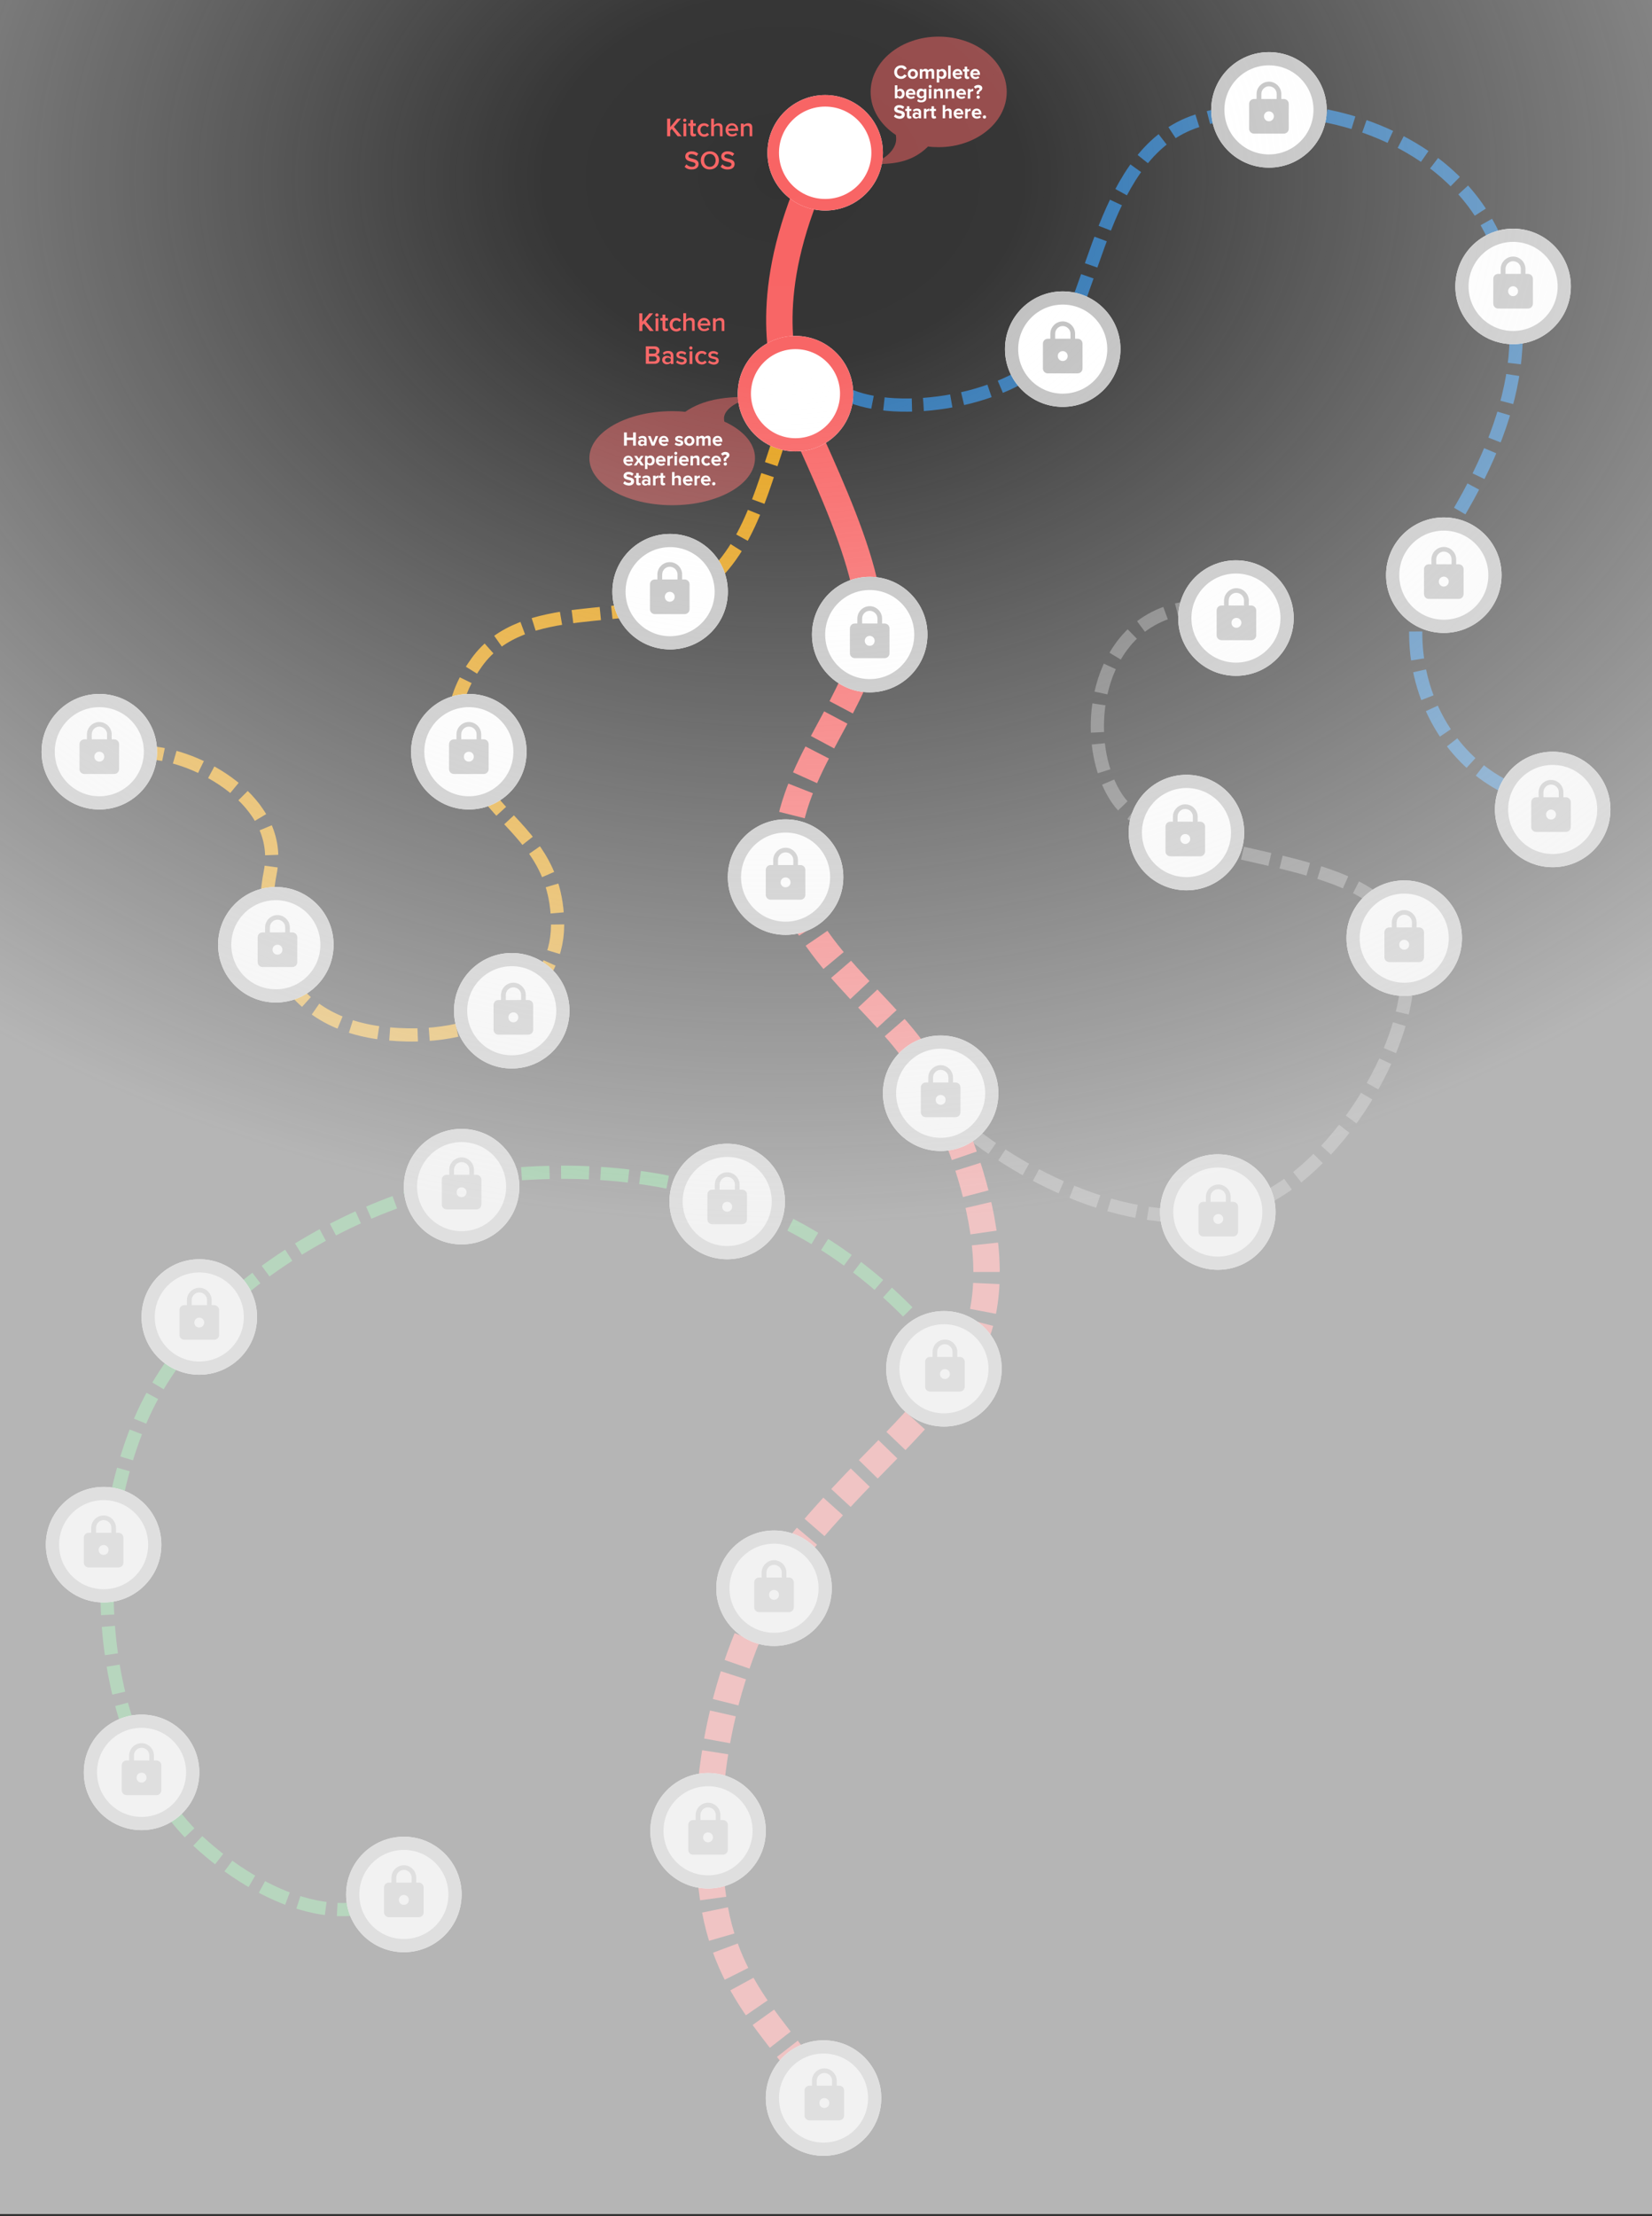 <?xml version="1.0" encoding="utf-8"?>
<!-- Generator: Adobe Illustrator 25.0.1, SVG Export Plug-In . SVG Version: 6.00 Build 0)  -->
<svg version="1.1" id="Camada_1" xmlns="http://www.w3.org/2000/svg" xmlns:xlink="http://www.w3.org/1999/xlink" x="0px" y="0px"
	 viewBox="0 0 1001.4 1343.2" style="enable-background:new 0 0 1001.4 1343.2;" xml:space="preserve">
<rect x="0" y="0" width="1001.4" height="1343.2" fill="#333333" stroke="none"/>
<style type="text/css">
	.st0{fill:none;stroke:#3AA252;stroke-width:8;stroke-dasharray:17,7;}
	.st1{fill:#FFFFFF;}
	.st2{fill:none;stroke:#BFBFBF;stroke-width:8;}
	.st3{fill:#BFBFBF;}
	.st4{fill:none;stroke:#707070;stroke-width:8.004;stroke-miterlimit:4.002;stroke-dasharray:17.008,7.003;}
	.st5{fill:none;stroke:#3277B4;stroke-width:8;stroke-dasharray:17,7;}
	.st6{fill:none;stroke:#E5A11B;stroke-width:8;stroke-dasharray:17,7;}
	.st7{fill:none;stroke:#F86464;stroke-width:16;}
	.st8{fill:none;stroke:#F86464;stroke-width:16;stroke-dasharray:17,7;}
	.st9{fill:none;stroke:#F86464;stroke-width:7;}
	.st10{fill:none;stroke:#F86464;stroke-width:8;}
	.st11{enable-background:new    ;}
	.st12{fill:#F86464;}
	.st13{opacity:0.5;fill:#F86464;enable-background:new    ;}
	.st14{opacity:0.7;clip-path:url(#SVGID_2_);fill:url(#SVGID_3_);}
</style>
<g>
	<path id="Vegan_path_Unexplored_1_" class="st0" d="M566.5,812.8c-71.6-83.8-161.6-106.9-248-101.6S118.9,775.3,83.3,865.3
		s-17.7,200.6,37.4,251.2c35.1,32.2,95.2,63.2,136.1,18.7"/>
	<g id="Elipse_308" transform="translate(208.407 784)">
		<circle class="st1" cx="232.4" cy="-55.8" r="35"/>
		<circle class="st2" cx="232.4" cy="-55.8" r="31"/>
	</g>
	<g id="Elipse_309" transform="translate(47.407 775)">
		<circle class="st1" cx="232.4" cy="-55.8" r="35"/>
		<circle class="st2" cx="232.4" cy="-55.8" r="31"/>
	</g>
	<g id="Elipse_310" transform="translate(-111.593 854)">
		<circle class="st1" cx="232.4" cy="-55.8" r="35"/>
		<circle class="st2" cx="232.4" cy="-55.8" r="31"/>
	</g>
	<g id="Elipse_311" transform="translate(-169.593 992)">
		<circle class="st1" cx="232.4" cy="-55.8" r="35"/>
		<circle class="st2" cx="232.4" cy="-55.8" r="31"/>
	</g>
	<g id="Elipse_312" transform="translate(-146.593 1130)">
		<circle class="st1" cx="232.4" cy="-55.8" r="35"/>
		<circle class="st2" cx="232.4" cy="-55.8" r="31"/>
	</g>
	<g id="Elipse_313" transform="translate(12.407 1196)">
		<circle class="st1" cx="232.4" cy="-47.8" r="35"/>
		<circle class="st2" cx="232.4" cy="-47.8" r="31"/>
	</g>
	<path id="Icon_material-lock-14" class="st3" d="M449.8,721h-1.5v-3c0-4.1-3.4-7.5-7.5-7.5s-7.5,3.4-7.5,7.5v3h-1.5
		c-1.7,0-3,1.3-3,3v15c0,1.7,1.3,3,3,3h18c1.7,0,3-1.3,3-3v-15C452.8,722.3,451.5,721,449.8,721z M440.8,734.4c-1.7,0-3-1.3-3-3
		s1.3-3,3-3s3,1.3,3,3S442.5,734.4,440.8,734.4z M445.5,721h-9.3v-3c0-2.6,2.1-4.7,4.6-4.7c2.6,0,4.7,2.1,4.7,4.6l0,0L445.5,721
		L445.5,721z"/>
	<path id="Icon_material-lock-15" class="st3" d="M288.8,712h-1.5v-3c0-4.1-3.4-7.5-7.5-7.5s-7.5,3.4-7.5,7.5v3h-1.5
		c-1.7,0-3,1.3-3,3v15c0,1.7,1.3,3,3,3h18c1.7,0,3-1.3,3-3v-15C291.8,713.4,290.5,712.1,288.8,712z M279.8,725.6c-1.7,0-3-1.3-3-3
		s1.3-3,3-3c1.7,0,3,1.3,3,3C282.8,724.2,281.5,725.5,279.8,725.6z M284.5,712h-9.3v-3c0-2.6,2.1-4.7,4.6-4.7c2.6,0,4.7,2.1,4.7,4.6
		l0,0C284.5,708.9,284.5,712,284.5,712z"/>
	<path id="Icon_material-lock-16" class="st3" d="M129.8,791h-1.5v-3c0-4.1-3.4-7.5-7.5-7.5s-7.5,3.4-7.5,7.5v3h-1.5
		c-1.7,0-3,1.3-3,3v15c0,1.7,1.3,3,3,3h18c1.7,0,3-1.3,3-3v-15C132.8,792.4,131.5,791.1,129.8,791z M120.8,804.6c-1.7,0-3-1.3-3-3
		s1.3-3,3-3s3,1.3,3,3C123.8,803.2,122.5,804.5,120.8,804.6z M125.5,791h-9.3v-3c0-2.6,2.1-4.7,4.6-4.7c2.6,0,4.7,2.1,4.7,4.6l0,0
		C125.5,787.9,125.5,791,125.5,791z"/>
	<path id="Icon_material-lock-17" class="st3" d="M71.8,929h-1.5v-3c0-4.1-3.4-7.5-7.5-7.5s-7.5,3.4-7.5,7.5v3h-1.5
		c-1.7,0-3,1.3-3,3v15c0,1.7,1.3,3,3,3h18c1.7,0,3-1.3,3-3v-15C74.8,930.3,73.5,929,71.8,929z M62.8,942.4c-1.7,0-3-1.3-3-3
		s1.3-3,3-3c1.7,0,3,1.3,3,3S64.5,942.4,62.8,942.4z M67.5,929h-9.3v-3c0-2.6,2.1-4.7,4.6-4.7c2.6,0,4.7,2.1,4.7,4.6l0,0V929z"/>
	<path id="Icon_material-lock-18" class="st3" d="M94.8,1067h-1.5v-3c0-4.1-3.4-7.5-7.5-7.5s-7.5,3.4-7.5,7.5v3h-1.5
		c-1.7,0-3,1.3-3,3v15c0,1.7,1.3,3,3,3h18c1.7,0,3-1.3,3-3v-15C97.8,1068.3,96.5,1067,94.8,1067z M85.8,1080.4c-1.7,0-3-1.3-3-3
		s1.3-3,3-3c1.7,0,3,1.3,3,3C88.8,1079.1,87.5,1080.4,85.8,1080.4z M90.5,1067h-9.3v-3c0-2.6,2.1-4.7,4.6-4.7c2.6,0,4.7,2.1,4.7,4.6
		l0,0C90.5,1063.9,90.5,1067,90.5,1067z"/>
	<path id="Icon_material-lock-19" class="st3" d="M253.8,1141h-1.5v-3c0-4.1-3.4-7.5-7.5-7.5s-7.5,3.4-7.5,7.5v3h-1.5
		c-1.7,0-3,1.3-3,3v15c0,1.7,1.3,3,3,3h18c1.7,0,3-1.3,3-3v-15C256.8,1142.4,255.5,1141,253.8,1141z M244.8,1154.5c-1.7,0-3-1.3-3-3
		s1.3-3,3-3s3,1.3,3,3S246.5,1154.5,244.8,1154.5z M249.5,1141h-9.3v-3c0-2.6,2.1-4.7,4.6-4.7c2.6,0,4.7,2.1,4.7,4.6l0,0V1141z"/>
</g>
<g id="Grupo_2055" transform="translate(169.593 26)">
	<g id="Xmas_path">
		<path id="Xmas_path_Unexplored" class="st4" d="M418.2,660c53.6,42.2,128.8,67.5,181.7,38.8c52.8-28.7,102.9-120.7,76.5-166.1
			s-141.2-35.5-168.3-73.9c-27.1-38.4-12.8-130.2,69.1-115.5"/>
		<g id="Elipse_300" transform="translate(599.407 642)">
			<circle class="st1" cx="-30.8" cy="66.6" r="35"/>
			<circle class="st2" cx="-30.8" cy="66.6" r="31"/>
		</g>
		<g id="Elipse_301" transform="translate(712.407 476)">
			<circle class="st1" cx="-30.8" cy="66.6" r="35"/>
			<circle class="st2" cx="-30.8" cy="66.6" r="31"/>
		</g>
		<g id="Elipse_302" transform="translate(580.407 412)">
			<circle class="st1" cx="-30.8" cy="66.6" r="35"/>
			<circle class="st2" cx="-30.8" cy="66.6" r="31"/>
		</g>
		<g id="Elipse_303" transform="translate(610.407 282)">
			<circle class="st1" cx="-30.8" cy="66.6" r="35"/>
			<circle class="st2" cx="-30.8" cy="66.6" r="31"/>
		</g>
	</g>
	<path id="Cuisine_path_Unexplored_1_" class="st5" d="M343.1,212.8c31.1,15,101.6,4.5,126.4-27.2C494.2,154,498.3,66,555.9,47.3
		c57.6-18.7,143.6,2.8,176.4,62.9s15.8,123.3-26.8,189.4s-1.2,163.8,83.9,161"/>
	<g id="Elipse_291" transform="translate(505.407 119)">
		<circle class="st1" cx="-30.8" cy="66.6" r="35"/>
		<circle class="st2" cx="-30.8" cy="66.6" r="31"/>
	</g>
	<g id="Elipse_292" transform="translate(657.407 -26)">
		<circle class="st1" cx="-57.8" cy="66.6" r="35"/>
		<circle class="st2" cx="-57.8" cy="66.6" r="31"/>
	</g>
	<g id="Elipse_293" transform="translate(782.407 146)">
		<circle class="st1" cx="-34.8" cy="1.6" r="35"/>
		<circle class="st2" cx="-34.8" cy="1.6" r="31"/>
	</g>
	<g id="Elipse_294" transform="translate(727.407 301)">
		<circle class="st1" cx="-21.8" cy="21.6" r="35"/>
		<circle class="st2" cx="-21.8" cy="21.6" r="31"/>
	</g>
	<g id="Elipse_295" transform="translate(839.407 398)">
		<circle class="st1" cx="-67.8" cy="66.6" r="35"/>
		<circle class="st2" cx="-67.8" cy="66.6" r="31"/>
	</g>
	<g id="Patisserie_path">
		<path id="Patisserie_path_Unexplored" class="st6" d="M303.3,239.2c-11.5,32.4-20.8,76.7-56.4,95.5s-99.1,1.4-127.4,40.6
			s-5.8,66.5,10.3,85.4s38.9,35.5,38.6,74.4c-0.2,38.9-40.1,71.3-102.7,65.5s-80.1-54.2-71.5-97.7s-44.6-71.5-73.9-72.7"/>
		<g id="Elipse_286" transform="translate(267.407 266)">
			<circle class="st1" cx="-30.8" cy="66.6" r="35"/>
			<circle class="st2" cx="-30.8" cy="66.6" r="31"/>
		</g>
		<g id="Elipse_287" transform="translate(145.407 363)">
			<circle class="st1" cx="-30.8" cy="66.6" r="35"/>
			<circle class="st2" cx="-30.8" cy="66.6" r="31"/>
		</g>
		<g id="Elipse_288" transform="translate(171.407 520)">
			<circle class="st1" cx="-30.8" cy="66.6" r="35"/>
			<circle class="st2" cx="-30.8" cy="66.6" r="31"/>
		</g>
		<g id="Elipse_289" transform="translate(28.407 480)">
			<circle class="st1" cx="-30.8" cy="66.6" r="35"/>
			<circle class="st2" cx="-30.8" cy="66.6" r="31"/>
		</g>
		<g id="Elipse_290" transform="translate(-41.593 363)">
			<circle class="st1" cx="-67.8" cy="66.6" r="35"/>
			<circle class="st2" cx="-67.8" cy="66.6" r="31"/>
		</g>
	</g>
	<g id="Main_path">
		<path id="Main_path_Completed" class="st7" d="M330.1,66.6c-37.3,75-27.2,120.4-22,141.4s55.9,110.7,48.5,150.8"/>
		<path id="Main_path_Unexplored_1_" class="st8" d="M355.4,364.7c-8.6,40.6-48.2,79.1-48.2,128.1s55.4,86.5,78,119.7
			s67,134.4,27.4,188.7c-33,45.3-55.5,58.5-99.8,111.9c-40,54.1-60.9,138.7-50,212.3c9.9,66.6,53.8,88.2,79.3,143.2"/>
		<g id="Elipse_283" transform="translate(361.407)">
			<circle class="st1" cx="-30.8" cy="66.6" r="35"/>
			<circle class="st9" cx="-30.8" cy="66.6" r="31.5"/>
		</g>
		<g id="Elipse_284" transform="translate(343.407 146)">
			<circle class="st1" cx="-30.8" cy="66.6" r="35"/>
			<circle class="st10" cx="-30.8" cy="66.6" r="31"/>
		</g>
		<g id="Elipse_285" transform="translate(388.407 292)">
			<circle class="st1" cx="-30.8" cy="66.6" r="35"/>
			<circle class="st2" cx="-30.8" cy="66.6" r="31"/>
		</g>
		<g id="Elipse_297" transform="translate(337.407 439)">
			<circle class="st1" cx="-30.8" cy="66.6" r="35"/>
			<circle class="st2" cx="-30.8" cy="66.6" r="31"/>
		</g>
		<g id="Elipse_298" transform="translate(431.407 570)">
			<circle class="st1" cx="-30.8" cy="66.6" r="35"/>
			<circle class="st2" cx="-30.8" cy="66.6" r="31"/>
		</g>
		<g id="Elipse_299" transform="translate(433.407 737)">
			<circle class="st1" cx="-30.8" cy="66.6" r="35"/>
			<circle class="st2" cx="-30.8" cy="66.6" r="31"/>
		</g>
		<g id="Elipse_304" transform="translate(330.407 870)">
			<circle class="st1" cx="-30.8" cy="66.6" r="35"/>
			<circle class="st2" cx="-30.8" cy="66.6" r="31"/>
		</g>
		<g id="Elipse_305" transform="translate(290.407 1017)">
			<circle class="st1" cx="-30.8" cy="66.6" r="35"/>
			<circle class="st2" cx="-30.8" cy="66.6" r="31"/>
		</g>
		<g id="Elipse_306" transform="translate(360.407 1179)">
			<circle class="st1" cx="-30.8" cy="66.6" r="35"/>
			<circle class="st2" cx="-30.8" cy="66.6" r="31"/>
		</g>
		<g>
			<g class="st11">
				<path class="st12" d="M241.2,56.6l-3.6-4.5l-0.9,1.1v3.4h-1.9V45.9h1.9V51l4.2-5.1h2.3l-4.3,5l4.7,5.7
					C243.6,56.6,241.2,56.6,241.2,56.6z"/>
				<path class="st12" d="M244.5,46.9c0-0.6,0.5-1,1-1c0.6,0,1,0.5,1,1s-0.5,1-1,1C244.9,47.9,244.5,47.4,244.5,46.9z M244.7,56.6
					v-7.7h1.7v7.7H244.7z"/>
				<path class="st12" d="M248.9,54.8v-4.5h-1.3v-1.5h1.3v-2.1h1.7v2.1h1.6v1.5h-1.6v4c0,0.5,0.3,0.9,0.7,0.9c0.3,0,0.6-0.1,0.7-0.3
					l0.4,1.3c-0.3,0.3-0.8,0.5-1.6,0.5C249.6,56.8,248.9,56.1,248.9,54.8z"/>
				<path class="st12" d="M253.2,52.7c0-2.3,1.6-4,4-4c1.5,0,2.4,0.6,3,1.4l-1.1,1c-0.4-0.6-1-0.9-1.8-0.9c-1.4,0-2.3,1.1-2.3,2.6
					s0.9,2.6,2.3,2.6c0.8,0,1.3-0.3,1.8-0.9l1.1,1c-0.5,0.7-1.4,1.4-3,1.4C254.8,56.8,253.2,55,253.2,52.7z"/>
				<path class="st12" d="M266.8,56.6v-4.9c0-1.2-0.6-1.6-1.6-1.6c-0.9,0-1.6,0.5-2,1v5.4h-1.7V45.9h1.7v4c0.5-0.6,1.5-1.2,2.7-1.2
					c1.7,0,2.5,0.9,2.5,2.4v5.5H266.8z"/>
				<path class="st12" d="M270.2,52.7c0-2.2,1.6-4,3.9-4c2.3,0,3.8,1.8,3.8,4.2v0.4h-6c0.1,1.2,1,2.1,2.4,2.1c0.8,0,1.6-0.3,2.2-0.9
					l0.8,1.1c-0.8,0.7-1.9,1.1-3.1,1.1C271.9,56.8,270.2,55.2,270.2,52.7z M274.1,50c-1.4,0-2.1,1.1-2.2,2h4.4
					C276.3,51.2,275.6,50,274.1,50z"/>
				<path class="st12" d="M284.8,56.6v-4.8c0-1.2-0.6-1.6-1.6-1.6c-0.8,0-1.6,0.5-2,1v5.4h-1.7v-7.7h1.7v1c0.5-0.6,1.5-1.2,2.7-1.2
					c1.7,0,2.5,0.9,2.5,2.5v5.4C286.4,56.6,284.8,56.6,284.8,56.6z"/>
			</g>
			<g class="st11">
				<path class="st12" d="M245.4,75.1l1.1-1.5c0.7,0.8,1.9,1.5,3.4,1.5s2.1-0.8,2.1-1.5c0-2.2-6.2-0.8-6.2-4.8
					c0-1.8,1.5-3.1,3.9-3.1c1.6,0,3,0.5,4,1.5l-1.1,1.4c-0.8-0.8-2-1.2-3.1-1.2s-1.8,0.5-1.8,1.3c0,2,6.2,0.8,6.2,4.7
					c0,1.8-1.3,3.3-4.1,3.3C247.8,76.8,246.4,76.1,245.4,75.1z"/>
				<path class="st12" d="M255.2,71.2c0-3.2,2.3-5.5,5.5-5.5c3.2,0,5.5,2.3,5.5,5.5c0,3.2-2.3,5.5-5.5,5.5
					C257.4,76.8,255.2,74.4,255.2,71.2z M264.2,71.2c0-2.2-1.4-3.9-3.5-3.9c-2.2,0-3.5,1.6-3.5,3.9c0,2.2,1.4,3.9,3.5,3.9
					S264.2,73.4,264.2,71.2z"/>
				<path class="st12" d="M267.2,75.1l1.1-1.5c0.7,0.8,1.9,1.5,3.4,1.5s2.1-0.8,2.1-1.5c0-2.2-6.2-0.8-6.2-4.8
					c0-1.8,1.5-3.1,3.9-3.1c1.6,0,3,0.5,4,1.5l-1.1,1.4c-0.8-0.8-2-1.2-3.1-1.2s-1.8,0.5-1.8,1.3c0,2,6.2,0.8,6.2,4.7
					c0,1.8-1.3,3.3-4.1,3.3C269.6,76.8,268.2,76.1,267.2,75.1z"/>
			</g>
		</g>
		<g>
			<g class="st11">
				<path class="st12" d="M224.3,174.6l-3.6-4.5l-0.9,1.1v3.4h-1.9v-10.7h1.9v5.1l4.2-5.1h2.3l-4.3,5l4.7,5.7H224.3z"/>
				<path class="st12" d="M227.6,164.9c0-0.6,0.5-1,1-1c0.6,0,1,0.5,1,1s-0.5,1-1,1C228,165.9,227.6,165.5,227.6,164.9z
					 M227.8,174.6v-7.7h1.7v7.7H227.8z"/>
				<path class="st12" d="M232,172.8v-4.5h-1.3v-1.5h1.3v-2.1h1.7v2.1h1.6v1.5h-1.6v4c0,0.5,0.3,0.9,0.7,0.9c0.3,0,0.6-0.1,0.7-0.3
					l0.4,1.3c-0.3,0.3-0.8,0.5-1.6,0.5C232.7,174.8,232,174.1,232,172.8z"/>
				<path class="st12" d="M236.3,170.7c0-2.3,1.6-4,4-4c1.5,0,2.4,0.6,3,1.4l-1.1,1c-0.4-0.6-1-0.9-1.8-0.9c-1.4,0-2.3,1.1-2.3,2.6
					s0.9,2.6,2.3,2.6c0.8,0,1.3-0.3,1.8-0.9l1.1,1c-0.5,0.7-1.4,1.4-3,1.4C237.9,174.8,236.3,173.1,236.3,170.7z"/>
				<path class="st12" d="M249.9,174.6v-4.9c0-1.2-0.6-1.6-1.6-1.6c-0.9,0-1.6,0.5-2,1v5.4h-1.7v-10.7h1.7v4
					c0.5-0.6,1.5-1.2,2.7-1.2c1.7,0,2.5,0.9,2.5,2.4v5.5h-1.6L249.9,174.6L249.9,174.6z"/>
				<path class="st12" d="M253.3,170.7c0-2.2,1.6-4,3.9-4c2.3,0,3.8,1.8,3.8,4.2v0.4h-6c0.1,1.2,1,2.1,2.4,2.1
					c0.8,0,1.6-0.3,2.2-0.9l0.8,1.1c-0.8,0.7-1.9,1.1-3.1,1.1C255,174.8,253.3,173.2,253.3,170.7z M257.2,168.1
					c-1.4,0-2.1,1.1-2.2,2h4.4C259.4,169.2,258.8,168.1,257.2,168.1z"/>
				<path class="st12" d="M267.9,174.6v-4.8c0-1.2-0.6-1.6-1.6-1.6c-0.8,0-1.6,0.5-2,1v5.4h-1.7v-7.7h1.7v1c0.5-0.6,1.5-1.2,2.7-1.2
					c1.7,0,2.5,0.9,2.5,2.5v5.4L267.9,174.6L267.9,174.6z"/>
			</g>
			<g class="st11">
				<path class="st12" d="M221.9,194.6v-10.7h5.3c2,0,3,1.2,3,2.7c0,1.3-0.9,2.2-1.9,2.4c1.2,0.2,2.1,1.3,2.1,2.6
					c0,1.7-1.1,2.9-3.1,2.9h-5.4L221.9,194.6L221.9,194.6z M228.3,186.9c0-0.8-0.5-1.4-1.5-1.4h-3v2.8h3
					C227.7,188.3,228.3,187.8,228.3,186.9z M228.5,191.5c0-0.8-0.6-1.5-1.6-1.5h-3.1v3h3.1C227.9,193,228.5,192.4,228.5,191.5z"/>
				<path class="st12" d="M237,194.6v-0.8c-0.6,0.7-1.5,1-2.5,1c-1.2,0-2.7-0.9-2.7-2.6c0-1.8,1.4-2.5,2.7-2.5c1.1,0,1.9,0.3,2.5,1
					v-1.2c0-0.9-0.8-1.4-1.8-1.4c-0.9,0-1.6,0.3-2.3,1l-0.7-1.2c0.9-0.9,2-1.2,3.2-1.2c1.7,0,3.2,0.7,3.2,2.8v5.1L237,194.6
					L237,194.6z M237,192.8v-1.2c-0.4-0.5-1.1-0.8-1.8-0.8c-0.9,0-1.7,0.6-1.7,1.4c0,0.8,0.7,1.4,1.7,1.4
					C235.9,193.6,236.6,193.4,237,192.8z"/>
				<path class="st12" d="M240.2,193.6l0.8-1.2c0.5,0.6,1.6,1.1,2.6,1.1s1.5-0.4,1.5-1c0-1.5-4.7-0.4-4.7-3.4c0-1.3,1.1-2.3,3-2.3
					c1.3,0,2.3,0.5,3,1.1l-0.7,1.2c-0.5-0.5-1.3-0.9-2.3-0.9c-0.9,0-1.4,0.4-1.4,1c0,1.4,4.7,0.3,4.7,3.4c0,1.4-1.1,2.4-3.2,2.4
					C242.2,194.8,241,194.4,240.2,193.6z"/>
				<path class="st12" d="M248.2,184.9c0-0.6,0.5-1,1-1s1,0.5,1,1s-0.5,1-1,1S248.2,185.5,248.2,184.9z M248.4,194.6v-7.7h1.7v7.7
					H248.4z"/>
				<path class="st12" d="M251.8,190.7c0-2.3,1.6-4,4-4c1.5,0,2.4,0.6,3,1.4l-1.1,1c-0.4-0.6-1-0.9-1.8-0.9c-1.4,0-2.3,1.1-2.3,2.6
					s0.9,2.6,2.3,2.6c0.8,0,1.3-0.3,1.8-0.9l1.1,1c-0.5,0.7-1.4,1.4-3,1.4C253.4,194.8,251.8,193.1,251.8,190.7z"/>
				<path class="st12" d="M259.6,193.6l0.8-1.2c0.5,0.6,1.6,1.1,2.6,1.1s1.5-0.4,1.5-1c0-1.5-4.7-0.4-4.7-3.4c0-1.3,1.1-2.3,3-2.3
					c1.3,0,2.3,0.5,3,1.1l-0.7,1.2c-0.5-0.5-1.3-0.9-2.3-0.9c-0.9,0-1.4,0.4-1.4,1c0,1.4,4.7,0.3,4.7,3.4c0,1.4-1.1,2.4-3.2,2.4
					C261.5,194.8,260.4,194.4,259.6,193.6z"/>
			</g>
		</g>
	</g>
	<path id="Icon_material-lock" class="st3" d="M409.6,630.1h-1.5v-3c0-4.1-3.4-7.5-7.5-7.5s-7.5,3.4-7.5,7.5v3h-1.5
		c-1.7,0-3,1.3-3,3v15c0,1.7,1.3,3,3,3h18c1.7,0,3-1.3,3-3v-15C412.6,631.4,411.3,630.1,409.6,630.1z M400.6,643.6c-1.7,0-3-1.3-3-3
		s1.3-3,3-3s3,1.3,3,3S402.3,643.6,400.6,643.6z M405.3,630.1H396v-3c0-2.6,2.1-4.7,4.6-4.7s4.7,2.1,4.7,4.6l0,0L405.3,630.1
		L405.3,630.1z"/>
	<path id="Icon_material-lock_1_" class="st3" d="M315.6,498.3h-1.5v-3c0-4.1-3.4-7.5-7.5-7.5s-7.5,3.4-7.5,7.5v3h-1.5
		c-1.7,0-3,1.3-3,3v15c0,1.7,1.3,3,3,3h18c1.7,0,3-1.3,3-3v-15C318.6,499.6,317.3,498.3,315.6,498.3z M306.6,511.8c-1.7,0-3-1.3-3-3
		s1.3-3,3-3s3,1.3,3,3S308.3,511.8,306.6,511.8z M311.3,498.3H302v-3c0-2.6,2.1-4.7,4.6-4.7s4.7,2.1,4.7,4.6l0,0L311.3,498.3
		L311.3,498.3z"/>
	<path id="Icon_material-lock_2_" class="st3" d="M366.6,351.9h-1.5v-3c0-4.1-3.4-7.5-7.5-7.5s-7.5,3.4-7.5,7.5v3h-1.5
		c-1.7,0-3,1.3-3,3v15c0,1.7,1.3,3,3,3h18c1.7,0,3-1.3,3-3v-15C369.6,353.2,368.3,351.9,366.6,351.9z M357.6,365.4c-1.7,0-3-1.3-3-3
		s1.3-3,3-3s3,1.3,3,3S359.3,365.4,357.6,365.4z M362.3,351.9H353v-3c0-2.6,2.1-4.7,4.6-4.7s4.7,2.1,4.7,4.6l0,0L362.3,351.9
		L362.3,351.9z"/>
	<path id="Icon_material-lock_3_" class="st3" d="M245.4,325.2h-1.5v-3c0-4.1-3.4-7.5-7.5-7.5s-7.5,3.4-7.5,7.5v3h-1.5
		c-1.7,0-3,1.3-3,3v15c0,1.7,1.3,3,3,3h18c1.7,0,3-1.3,3-3v-15C248.4,326.5,247.1,325.2,245.4,325.2z M236.4,338.7c-1.7,0-3-1.3-3-3
		s1.3-3,3-3s3,1.3,3,3S238.1,338.7,236.4,338.7z M241.1,325.2h-9.3v-3c0-2.6,2.1-4.7,4.6-4.7s4.7,2.1,4.7,4.6l0,0V325.2L241.1,325.2
		z"/>
	<path id="Icon_material-lock_4_" class="st3" d="M483.6,179.3h-1.5v-3c0-4.1-3.4-7.5-7.5-7.5s-7.5,3.4-7.5,7.5v3h-1.5
		c-1.7,0-3,1.3-3,3v15c0,1.7,1.3,3,3,3h18c1.7,0,3-1.3,3-3v-15C486.6,180.6,485.3,179.3,483.6,179.3z M474.6,192.8c-1.7,0-3-1.3-3-3
		s1.3-3,3-3s3,1.3,3,3S476.3,192.8,474.6,192.8z M479.3,179.3H470v-3c0-2.6,2.1-4.7,4.6-4.7s4.7,2.1,4.7,4.6l0,0L479.3,179.3
		L479.3,179.3z"/>
	<path id="Icon_material-lock-2" class="st3" d="M608.6,34h-1.5v-3c0-4.1-3.4-7.5-7.5-7.5s-7.5,3.4-7.5,7.5v3h-1.5c-1.7,0-3,1.3-3,3
		v15c0,1.7,1.3,3,3,3h18c1.7,0,3-1.3,3-3V37C611.6,35.3,610.3,34,608.6,34z M599.6,47.5c-1.7,0-3-1.3-3-3s1.3-3,3-3s3,1.3,3,3
		C602.6,46.1,601.3,47.5,599.6,47.5z M604.3,34H595v-3c0-2.6,2.1-4.7,4.6-4.7c2.6,0,4.7,2.1,4.7,4.6l0,0V34z"/>
	<path id="Icon_material-lock-3" class="st3" d="M756.6,140h-1.5v-3c0-4.1-3.4-7.5-7.5-7.5s-7.5,3.4-7.5,7.5v3h-1.5
		c-1.7,0-3,1.3-3,3v15c0,1.7,1.3,3,3,3h18c1.7,0,3-1.3,3-3v-15C759.6,141.3,758.3,140,756.6,140z M747.6,153.5c-1.7,0-3-1.3-3-3
		s1.3-3,3-3s3,1.3,3,3C750.6,152.1,749.3,153.5,747.6,153.5z M752.3,140H743v-3c0-2.6,2.1-4.7,4.6-4.7c2.6,0,4.7,2.1,4.7,4.6l0,0
		V140z"/>
	<path id="Icon_material-lock-4" class="st3" d="M714.6,316h-1.5v-3c0-4.1-3.4-7.5-7.5-7.5s-7.5,3.4-7.5,7.5v3h-1.5
		c-1.7,0-3,1.3-3,3v15c0,1.7,1.3,3,3,3h18c1.7,0,3-1.3,3-3v-15C717.6,317.3,716.3,316,714.6,316z M705.6,329.5c-1.7,0-3-1.3-3-3
		s1.3-3,3-3s3,1.3,3,3C708.6,328.1,707.3,329.5,705.6,329.5z M710.3,316H701v-3c0-2.6,2.1-4.7,4.6-4.7c2.6,0,4.7,2.1,4.7,4.6l0,0
		V316z"/>
	<path id="Icon_material-lock-5" class="st3" d="M779.6,457.2h-1.5v-3c0-4.1-3.4-7.5-7.5-7.5s-7.5,3.4-7.5,7.5v3h-1.5
		c-1.7,0-3,1.3-3,3v15c0,1.7,1.3,3,3,3h18c1.7,0,3-1.3,3-3v-15C782.6,458.6,781.3,457.2,779.6,457.2z M770.6,470.7c-1.7,0-3-1.3-3-3
		s1.3-3,3-3s3,1.3,3,3S772.3,470.7,770.6,470.7z M775.3,457.2H766v-3c0-2.6,2.1-4.7,4.6-4.7c2.6,0,4.7,2.1,4.7,4.6l0,0V457.2z"/>
	<path id="Icon_material-lock-7" class="st3" d="M588.9,341h-1.5v-3c0-4.1-3.4-7.5-7.5-7.5s-7.5,3.4-7.5,7.5v3h-1.5
		c-1.7,0-3,1.3-3,3v15c0,1.7,1.3,3,3,3h18c1.7,0,3-1.3,3-3v-15C591.9,342.3,590.5,341,588.9,341z M579.9,354.5c-1.7,0-3-1.3-3-3
		s1.3-3,3-3s3,1.3,3,3C582.9,353.1,581.5,354.5,579.9,354.5z M584.5,341h-9.3v-3c0-2.6,2.1-4.7,4.6-4.7c2.6,0,4.7,2.1,4.7,4.6l0,0
		V341z"/>
	<path id="Icon_material-lock-8" class="st3" d="M557.9,472h-1.5v-3c0-4.1-3.4-7.5-7.5-7.5s-7.5,3.4-7.5,7.5v3h-1.5
		c-1.7,0-3,1.3-3,3v15c0,1.7,1.3,3,3,3h18c1.7,0,3-1.3,3-3v-15C560.9,473.3,559.5,472,557.9,472z M548.9,485.5c-1.7,0-3-1.3-3-3
		s1.3-3,3-3s3,1.3,3,3C551.9,484.1,550.5,485.5,548.9,485.5z M553.5,472h-9.3v-3c0-2.6,2.1-4.7,4.6-4.7c2.6,0,4.7,2.1,4.7,4.6l0,0
		V472z"/>
	<path id="Icon_material-lock-9" class="st3" d="M690.6,536.1h-1.5v-3c0-4.1-3.4-7.5-7.5-7.5s-7.5,3.4-7.5,7.5v3h-1.5
		c-1.7,0-3,1.3-3,3v15c0,1.7,1.3,3,3,3h18c1.7,0,3-1.3,3-3v-15C693.6,537.4,692.3,536.1,690.6,536.1z M681.6,549.6c-1.7,0-3-1.3-3-3
		s1.3-3,3-3s3,1.3,3,3S683.3,549.6,681.6,549.6z M686.3,536.1H677v-3c0-2.6,2.1-4.7,4.6-4.7c2.6,0,4.7,2.1,4.7,4.6l0,0V536.1z"/>
	<path id="Icon_material-lock-10" class="st3" d="M577.9,702.4h-1.5v-3c0-4.1-3.4-7.5-7.5-7.5s-7.5,3.4-7.5,7.5v3h-1.5
		c-1.7,0-3,1.3-3,3v15c0,1.7,1.3,3,3,3h18c1.7,0,3-1.3,3-3v-15C580.9,703.7,579.5,702.4,577.9,702.4z M568.9,715.8c-1.7,0-3-1.3-3-3
		s1.3-3,3-3s3,1.3,3,3S570.5,715.8,568.9,715.8z M573.5,702.4h-9.3v-3c0-2.6,2.1-4.7,4.6-4.7c2.6,0,4.7,2.1,4.7,4.6l0,0V702.4z"/>
	<path id="Icon_material-lock-11" class="st3" d="M412.2,796.4h-1.5v-3c0-4.1-3.4-7.5-7.5-7.5s-7.5,3.4-7.5,7.5v3h-1.5
		c-1.7,0-3,1.3-3,3v15c0,1.7,1.3,3,3,3h18c1.7,0,3-1.3,3-3v-15C415.2,797.7,413.8,796.4,412.2,796.4z M403.2,809.8c-1.7,0-3-1.3-3-3
		s1.3-3,3-3s3,1.3,3,3S404.8,809.8,403.2,809.8z M407.8,796.4h-9.3v-3c0-2.6,2.1-4.7,4.6-4.7s4.7,2.1,4.7,4.6l0,0L407.8,796.4
		L407.8,796.4z"/>
	<path id="Icon_material-lock-12" class="st3" d="M308.6,930.1h-1.5v-3c0-4.1-3.4-7.5-7.5-7.5s-7.5,3.4-7.5,7.5v3h-1.5
		c-1.7,0-3,1.3-3,3v15c0,1.7,1.3,3,3,3h18c1.7,0,3-1.3,3-3v-15C311.6,931.4,310.3,930.1,308.6,930.1z M299.6,943.6c-1.7,0-3-1.3-3-3
		s1.3-3,3-3s3,1.3,3,3S301.3,943.6,299.6,943.6z M304.3,930.1H295v-3c0-2.6,2.1-4.7,4.6-4.7s4.7,2.1,4.7,4.6l0,0L304.3,930.1
		L304.3,930.1z"/>
	<path id="Icon_material-lock-13" class="st3" d="M268.6,1077.1h-1.5v-3c0-4.1-3.4-7.5-7.5-7.5c-4.1,0-7.5,3.4-7.5,7.5v3h-1.5
		c-1.7,0-3,1.3-3,3v15c0,1.7,1.3,3,3,3h18c1.7,0,3-1.3,3-3v-15C271.6,1078.4,270.3,1077.1,268.6,1077.1z M259.6,1090.6
		c-1.7,0-3-1.3-3-3s1.3-3,3-3c1.7,0,3,1.3,3,3S261.3,1090.6,259.6,1090.6z M264.3,1077.1H255v-3c0-2.6,2.1-4.7,4.6-4.7
		c2.6,0,4.7,2.1,4.7,4.6l0,0V1077.1L264.3,1077.1z"/>
	<path id="Icon_material-lock-22" class="st3" d="M339.1,1238.1h-1.5v-3c0-4.1-3.4-7.5-7.5-7.5s-7.5,3.4-7.5,7.5v3h-1.5
		c-1.7,0-3,1.3-3,3v15c0,1.7,1.3,3,3,3h18c1.7,0,3-1.3,3-3v-15C342.1,1239.4,340.8,1238.1,339.1,1238.1z M330.1,1251.6
		c-1.7,0-3-1.3-3-3s1.3-3,3-3s3,1.3,3,3S331.8,1251.6,330.1,1251.6z M334.8,1238.1h-9.3v-3c0-2.6,2.1-4.7,4.6-4.7
		c2.6,0,4.7,2.1,4.7,4.6l0,0L334.8,1238.1L334.8,1238.1z"/>
	<path id="Icon_material-lock-24" class="st3" d="M-100.4,422.1h-1.5v-3c0-4.1-3.4-7.5-7.5-7.5s-7.5,3.4-7.5,7.5v3h-1.5
		c-1.7,0-3,1.3-3,3v15c0,1.7,1.3,3,3,3h18c1.7,0,3-1.3,3-3v-15C-97.4,423.4-98.7,422.1-100.4,422.1z M-109.4,435.6c-1.7,0-3-1.3-3-3
		s1.3-3,3-3s3,1.3,3,3S-107.7,435.6-109.4,435.6z M-104.7,422.1h-9.3v-3c0-2.6,2.1-4.7,4.6-4.7s4.7,2.1,4.7,4.6l0,0V422.1z"/>
	<path id="Icon_material-lock-25" class="st3" d="M7.6,539.1H6.1v-3c0-4.1-3.4-7.5-7.5-7.5s-7.5,3.4-7.5,7.5v3h-1.5
		c-1.7,0-3,1.3-3,3v15c0,1.7,1.3,3,3,3h18c1.7,0,3-1.3,3-3v-15C10.6,540.4,9.3,539.1,7.6,539.1z M-1.4,552.6c-1.7,0-3-1.3-3-3
		s1.3-3,3-3s3,1.3,3,3S0.3,552.6-1.4,552.6z M3.3,539.1H-6v-3c0-2.6,2.1-4.7,4.6-4.7s4.7,2.1,4.7,4.6l0,0
		C3.3,536,3.3,539.1,3.3,539.1z"/>
	<path id="Icon_material-lock-26" class="st3" d="M150.6,580.1h-1.5v-3c0-4.1-3.4-7.5-7.5-7.5c-4.1,0-7.5,3.4-7.5,7.5v3h-1.5
		c-1.7,0-3,1.3-3,3v15c0,1.7,1.3,3,3,3h18c1.7,0,3-1.3,3-3v-15C153.6,581.4,152.3,580.1,150.6,580.1z M141.6,593.6c-1.7,0-3-1.3-3-3
		s1.3-3,3-3s3,1.3,3,3S143.3,593.6,141.6,593.6z M146.3,580.1H137v-3c0-2.6,2.1-4.7,4.6-4.7c2.6,0,4.7,2.1,4.7,4.6l0,0
		C146.3,577,146.3,580.1,146.3,580.1z"/>
	<path id="Icon_material-lock-27" class="st3" d="M123.6,422.1h-1.5v-3c0-4.1-3.4-7.5-7.5-7.5s-7.5,3.4-7.5,7.5v3h-1.5
		c-1.7,0-3,1.3-3,3v15c0,1.7,1.3,3,3,3h18c1.7,0,3-1.3,3-3v-15C126.6,423.4,125.3,422.1,123.6,422.1z M114.6,435.6c-1.7,0-3-1.3-3-3
		s1.3-3,3-3s3,1.3,3,3S116.3,435.6,114.6,435.6z M119.3,422.1H110v-3c0-2.6,2.1-4.7,4.6-4.7c2.6,0,4.7,2.1,4.7,4.6l0,0
		C119.3,419,119.3,422.1,119.3,422.1z"/>
</g>
<g id="Grupo_2294" transform="translate(-247.135 -223.001)">
	<path id="Icon_metro-bubble" class="st13" d="M654.6,529.2c-27.7,0-50.2-12.8-50.2-28.5c0-15.7,22.5-28.5,50.2-28.5
		c2.7,0,5.3,0.1,7.9,0.4c10.8-7.5,23.7-8.9,36.1-9.1v1.8c-6.8,2.3-12.6,6.5-12.6,11.3c0,0.6,0.1,1.3,0.2,1.9
		c11.4,5.2,18.6,13.2,18.6,22.1C704.8,516.5,682.4,529.2,654.6,529.2z"/>
	<g>
		<path class="st1" d="M630.9,493.1v-3.4h-3.8v3.4h-1.7v-8h1.7v3.1h3.8v-3.1h1.7v8H630.9z"/>
		<path class="st1" d="M637.7,493.1v-0.6c-0.4,0.5-1.1,0.8-1.8,0.8c-0.9,0-2-0.6-2-1.9c0-1.4,1.1-1.9,2-1.9c0.8,0,1.5,0.3,1.8,0.7
			v-0.7c0-0.6-0.5-1-1.3-1c-0.6,0-1.2,0.2-1.7,0.7l-0.6-1.1c0.7-0.6,1.6-0.9,2.5-0.9c1.3,0,2.5,0.5,2.5,2.2v3.7H637.7z M637.7,491.7
			V491c-0.3-0.3-0.7-0.5-1.2-0.5c-0.6,0-1.1,0.3-1.1,0.9s0.5,0.9,1.1,0.9C636.9,492.2,637.4,492,637.7,491.7z"/>
		<path class="st1" d="M642.2,493.1l-2.3-5.8h1.6l1.5,4l1.5-4h1.6l-2.3,5.8H642.2z"/>
		<path class="st1" d="M646.5,490.2c0-1.7,1.2-3,3-3c1.7,0,2.9,1.3,2.9,3.2v0.4h-4.3c0.1,0.7,0.7,1.3,1.7,1.3c0.5,0,1.2-0.2,1.5-0.6
			l0.7,1c-0.6,0.5-1.5,0.8-2.4,0.8C647.8,493.2,646.5,492,646.5,490.2z M649.5,488.4c-0.9,0-1.4,0.7-1.4,1.2h2.9
			C650.9,489.1,650.5,488.4,649.5,488.4z"/>
		<path class="st1" d="M656.1,492.3l0.7-1.1c0.4,0.4,1.3,0.8,2,0.8c0.7,0,1-0.3,1-0.6c0-0.9-3.4-0.2-3.4-2.4c0-1,0.8-1.8,2.4-1.8
			c1,0,1.8,0.3,2.3,0.8l-0.6,1.1c-0.3-0.4-1-0.7-1.7-0.7c-0.6,0-0.9,0.2-0.9,0.6c0,0.9,3.4,0.1,3.4,2.5c0,1.1-0.9,1.8-2.5,1.8
			C657.7,493.2,656.7,492.9,656.1,492.3z"/>
		<path class="st1" d="M661.9,490.2c0-1.6,1.2-3,3.1-3c1.9,0,3.1,1.4,3.1,3s-1.2,3-3.1,3C663.1,493.2,661.9,491.8,661.9,490.2z
			 M666.5,490.2c0-0.9-0.5-1.7-1.5-1.7c-0.9,0-1.5,0.8-1.5,1.7c0,0.9,0.5,1.7,1.5,1.7C665.9,491.9,666.5,491.1,666.5,490.2z"/>
		<path class="st1" d="M676.4,493.1v-3.7c0-0.5-0.2-0.9-0.9-0.9c-0.5,0-1,0.4-1.2,0.7v3.9h-1.5v-3.7c0-0.5-0.2-0.9-0.9-0.9
			c-0.5,0-1,0.4-1.2,0.7v3.9h-1.5v-5.8h1.5v0.7c0.3-0.3,1-0.9,1.9-0.9c0.9,0,1.4,0.4,1.6,1c0.3-0.5,1.1-1,2-1c1.1,0,1.7,0.6,1.7,1.8
			v4.2H676.4z"/>
		<path class="st1" d="M679.1,490.2c0-1.7,1.2-3,3-3c1.7,0,2.9,1.3,2.9,3.2v0.4h-4.3c0.1,0.7,0.7,1.3,1.7,1.3c0.5,0,1.2-0.2,1.5-0.6
			l0.7,1c-0.6,0.5-1.5,0.8-2.4,0.8C680.4,493.2,679.1,492,679.1,490.2z M682.1,488.4c-0.9,0-1.4,0.7-1.4,1.2h2.9
			C683.4,489.1,683.1,488.4,682.1,488.4z"/>
		<path class="st1" d="M625,502.2c0-1.7,1.2-3,3-3c1.7,0,2.9,1.3,2.9,3.2v0.4h-4.3c0.1,0.7,0.7,1.3,1.7,1.3c0.5,0,1.2-0.2,1.5-0.6
			l0.7,1c-0.6,0.5-1.5,0.8-2.4,0.8C626.4,505.2,625,504,625,502.2z M628,500.4c-0.9,0-1.4,0.7-1.4,1.2h2.9
			C629.4,501.1,629,500.4,628,500.4z"/>
		<path class="st1" d="M635.6,505.1l-1.3-2l-1.3,2h-1.7l2.1-3l-1.9-2.8h1.7l1.2,1.8l1.2-1.8h1.7l-1.9,2.8l2.1,3H635.6z"/>
		<path class="st1" d="M639.6,504.3v3h-1.5v-8h1.5v0.7c0.4-0.6,1.1-0.9,1.8-0.9c1.5,0,2.6,1.1,2.6,3c0,1.9-1.1,3-2.6,3
			C640.7,505.2,640.1,504.9,639.6,504.3z M642.4,502.2c0-1-0.6-1.7-1.5-1.7c-0.5,0-1,0.3-1.3,0.7v2c0.3,0.4,0.8,0.7,1.3,0.7
			C641.8,503.9,642.4,503.2,642.4,502.2z"/>
		<path class="st1" d="M644.7,502.2c0-1.7,1.2-3,3-3c1.7,0,2.9,1.3,2.9,3.2v0.4h-4.3c0.1,0.7,0.7,1.3,1.7,1.3c0.5,0,1.2-0.2,1.5-0.6
			l0.7,1c-0.6,0.5-1.5,0.8-2.4,0.8C646,505.2,644.7,504,644.7,502.2z M647.7,500.4c-0.9,0-1.4,0.7-1.4,1.2h2.9
			C649.1,501.1,648.7,500.4,647.7,500.4z"/>
		<path class="st1" d="M651.7,505.1v-5.8h1.5v0.8c0.4-0.5,1.1-0.9,1.8-0.9v1.5c-0.1,0-0.2,0-0.4,0c-0.5,0-1.2,0.3-1.4,0.7v3.8H651.7
			z"/>
		<path class="st1" d="M655.9,497.7c0-0.5,0.4-0.9,0.9-0.9c0.5,0,0.9,0.4,0.9,0.9c0,0.5-0.4,0.9-0.9,0.9
			C656.3,498.7,655.9,498.2,655.9,497.7z M656,505.1v-5.8h1.5v5.8H656z"/>
		<path class="st1" d="M658.7,502.2c0-1.7,1.2-3,3-3c1.7,0,2.9,1.3,2.9,3.2v0.4h-4.3c0.1,0.7,0.7,1.3,1.7,1.3c0.5,0,1.2-0.2,1.5-0.6
			l0.7,1c-0.6,0.5-1.5,0.8-2.4,0.8C660,505.2,658.7,504,658.7,502.2z M661.7,500.4c-0.9,0-1.4,0.7-1.4,1.2h2.9
			C663.1,501.1,662.7,500.4,661.7,500.4z"/>
		<path class="st1" d="M669.6,505.1v-3.5c0-0.8-0.4-1.1-1.1-1.1c-0.6,0-1.1,0.3-1.3,0.7v3.9h-1.5v-5.8h1.5v0.7
			c0.4-0.4,1.1-0.9,2-0.9c1.3,0,1.9,0.7,1.9,1.8v4.1H669.6z"/>
		<path class="st1" d="M672.3,502.2c0-1.8,1.3-3,3.1-3c1.2,0,1.9,0.5,2.3,1l-1,0.9c-0.3-0.4-0.7-0.6-1.2-0.6c-0.9,0-1.6,0.7-1.6,1.7
			s0.6,1.7,1.6,1.7c0.5,0,0.9-0.2,1.2-0.6l1,0.9c-0.4,0.5-1.1,1.1-2.3,1.1C673.6,505.2,672.3,504,672.3,502.2z"/>
		<path class="st1" d="M678.3,502.2c0-1.7,1.2-3,3-3c1.7,0,2.9,1.3,2.9,3.2v0.4h-4.3c0.1,0.7,0.7,1.3,1.7,1.3c0.5,0,1.2-0.2,1.5-0.6
			l0.7,1c-0.6,0.5-1.5,0.8-2.4,0.8C679.6,505.2,678.3,504,678.3,502.2z M681.3,500.4c-0.9,0-1.4,0.7-1.4,1.2h2.9
			C682.7,501.1,682.3,500.4,681.3,500.4z"/>
		<path class="st1" d="M685.8,501.6c0-1.4,1.8-1.6,1.8-2.4c0-0.4-0.3-0.7-0.9-0.7c-0.6,0-1.1,0.3-1.5,0.7l-1-1.1
			c0.6-0.8,1.6-1.2,2.6-1.2c1.5,0,2.5,0.8,2.5,1.9c0,1.8-2,1.9-2,2.9c0,0.2,0.1,0.4,0.2,0.5l-1.3,0.4
			C685.9,502.3,685.8,502,685.8,501.6z M685.8,504.2c0-0.5,0.4-1,1-1c0.5,0,1,0.4,1,1c0,0.5-0.4,1-1,1
			C686.2,505.2,685.8,504.8,685.8,504.2z"/>
		<path class="st1" d="M624.9,515.9l0.9-1.3c0.6,0.6,1.4,1.1,2.5,1.1c0.9,0,1.4-0.4,1.4-0.9c0-1.4-4.6-0.4-4.6-3.4
			c0-1.3,1.2-2.4,3-2.4c1.3,0,2.3,0.4,3.1,1.1l-0.9,1.3c-0.6-0.6-1.5-0.9-2.3-0.9c-0.7,0-1.1,0.3-1.1,0.8c0,1.3,4.6,0.4,4.6,3.4
			c0,1.5-1.1,2.6-3.2,2.6C626.8,517.2,625.6,516.7,624.9,515.9z"/>
		<path class="st1" d="M632.8,515.6v-3h-1v-1.3h1v-1.6h1.5v1.6h1.2v1.3h-1.2v2.6c0,0.4,0.2,0.6,0.5,0.6c0.2,0,0.4-0.1,0.5-0.2
			l0.3,1.2c-0.2,0.2-0.6,0.4-1.3,0.4C633.3,517.2,632.8,516.7,632.8,515.6z"/>
		<path class="st1" d="M640,517.1v-0.6c-0.4,0.5-1.1,0.8-1.8,0.8c-0.9,0-2-0.6-2-1.9c0-1.4,1.1-1.9,2-1.9c0.8,0,1.5,0.3,1.8,0.7
			v-0.7c0-0.6-0.5-1-1.3-1c-0.6,0-1.2,0.2-1.7,0.7l-0.6-1.1c0.7-0.6,1.6-0.9,2.5-0.9c1.3,0,2.5,0.5,2.5,2.2v3.7H640z M640,515.7V515
			c-0.3-0.3-0.7-0.5-1.2-0.5c-0.6,0-1.1,0.3-1.1,0.9s0.5,0.9,1.1,0.9C639.2,516.2,639.7,516,640,515.7z"/>
		<path class="st1" d="M643,517.1v-5.8h1.5v0.8c0.4-0.5,1.1-0.9,1.8-0.9v1.5c-0.1,0-0.2,0-0.4,0c-0.5,0-1.2,0.3-1.4,0.7v3.8H643z"/>
		<path class="st1" d="M647.6,515.6v-3h-1v-1.3h1v-1.6h1.5v1.6h1.2v1.3h-1.2v2.6c0,0.4,0.2,0.6,0.5,0.6c0.2,0,0.4-0.1,0.5-0.2
			l0.3,1.2c-0.2,0.2-0.6,0.4-1.3,0.4C648.2,517.2,647.6,516.7,647.6,515.6z"/>
		<path class="st1" d="M658.4,517.1v-3.5c0-0.8-0.4-1.1-1.1-1.1c-0.6,0-1.1,0.3-1.3,0.7v3.9h-1.5v-8h1.5v3c0.4-0.4,1.1-0.9,2-0.9
			c1.3,0,1.9,0.7,1.9,1.8v4.1H658.4z"/>
		<path class="st1" d="M661.1,514.2c0-1.7,1.2-3,3-3c1.7,0,2.9,1.3,2.9,3.2v0.4h-4.3c0.1,0.7,0.7,1.3,1.7,1.3c0.5,0,1.2-0.2,1.5-0.6
			l0.7,1c-0.6,0.5-1.5,0.8-2.4,0.8C662.4,517.2,661.1,516,661.1,514.2z M664.1,512.4c-0.9,0-1.4,0.7-1.4,1.2h2.9
			C665.4,513.1,665.1,512.4,664.1,512.4z"/>
		<path class="st1" d="M668.1,517.1v-5.8h1.5v0.8c0.4-0.5,1.1-0.9,1.8-0.9v1.5c-0.1,0-0.2,0-0.4,0c-0.5,0-1.2,0.3-1.4,0.7v3.8H668.1
			z"/>
		<path class="st1" d="M672,514.2c0-1.7,1.2-3,3-3c1.7,0,2.9,1.3,2.9,3.2v0.4h-4.3c0.1,0.7,0.7,1.3,1.7,1.3c0.5,0,1.2-0.2,1.5-0.6
			l0.7,1c-0.6,0.5-1.5,0.8-2.4,0.8C673.3,517.2,672,516,672,514.2z M675,512.4c-0.9,0-1.4,0.7-1.4,1.2h2.9
			C676.4,513.1,676,512.4,675,512.4z"/>
		<path class="st1" d="M678.8,516.2c0-0.5,0.4-1,1-1s1,0.4,1,1c0,0.5-0.4,1-1,1S678.8,516.8,678.8,516.2z"/>
	</g>
</g>
<g id="Grupo_2293" transform="translate(-449.848 11.999)">
	<path id="Icon_metro-bubble_1_" class="st13" d="M1018.8,10.2c22.8,0,41.3,15,41.3,33.5s-18.5,33.5-41.3,33.5
		c-2.1,0-4.3-0.1-6.4-0.4c-8.9,8.9-19.4,10.5-29.6,10.6v-2.1c5.5-2.7,10.3-7.6,10.3-13.2c0-0.7-0.1-1.6-0.2-2.3
		c-9.3-6.1-15.3-15.5-15.3-26C977.6,25.2,996.1,10.2,1018.8,10.2L1018.8,10.2z"/>
	<g>
		<path class="st1" d="M991.9,31.7c0-2.5,1.9-4.1,4.3-4.1c1.8,0,2.8,0.9,3.3,2l-1.5,0.7c-0.3-0.6-1.1-1.2-1.9-1.2
			c-1.5,0-2.5,1.1-2.5,2.6c0,1.5,1.1,2.6,2.5,2.6c0.8,0,1.5-0.5,1.9-1.2l1.5,0.7c-0.6,1-1.6,2-3.3,2
			C993.8,35.9,991.9,34.2,991.9,31.7z"/>
		<path class="st1" d="M1000.1,32.8c0-1.6,1.2-3,3.1-3c1.9,0,3.1,1.4,3.1,3c0,1.6-1.2,3-3.1,3C1001.3,35.9,1000.1,34.5,1000.1,32.8z
			 M1004.7,32.8c0-0.9-0.5-1.7-1.5-1.7c-0.9,0-1.5,0.8-1.5,1.7c0,0.9,0.5,1.7,1.5,1.7C1004.1,34.5,1004.7,33.8,1004.7,32.8z"/>
		<path class="st1" d="M1014.6,35.7v-3.7c0-0.5-0.2-0.9-0.9-0.9c-0.5,0-1,0.4-1.2,0.7v3.9h-1.5v-3.7c0-0.5-0.2-0.9-0.9-0.9
			c-0.5,0-1,0.4-1.2,0.7v3.9h-1.5v-5.8h1.5v0.7c0.3-0.3,1-0.9,1.9-0.9c0.9,0,1.4,0.4,1.6,1c0.3-0.5,1.1-1,2-1c1.1,0,1.7,0.6,1.7,1.8
			v4.2H1014.6z"/>
		<path class="st1" d="M1019.2,35v3h-1.5v-8h1.5v0.7c0.4-0.6,1.1-0.9,1.8-0.9c1.5,0,2.6,1.1,2.6,3c0,1.9-1.1,3-2.6,3
			C1020.3,35.9,1019.6,35.6,1019.2,35z M1021.9,32.8c0-1-0.6-1.7-1.5-1.7c-0.5,0-1,0.3-1.3,0.7v2c0.3,0.4,0.8,0.7,1.3,0.7
			C1021.3,34.5,1021.9,33.8,1021.9,32.8z"/>
		<path class="st1" d="M1024.6,35.7v-8h1.5v8H1024.6z"/>
		<path class="st1" d="M1027.3,32.8c0-1.7,1.2-3,3-3c1.7,0,2.9,1.3,2.9,3.2v0.4h-4.3c0.1,0.7,0.7,1.3,1.7,1.3c0.5,0,1.2-0.2,1.5-0.6
			l0.7,1c-0.6,0.5-1.5,0.8-2.4,0.8C1028.6,35.9,1027.3,34.7,1027.3,32.8z M1030.3,31.1c-0.9,0-1.4,0.7-1.4,1.2h2.9
			C1031.7,31.7,1031.3,31.1,1030.3,31.1z"/>
		<path class="st1" d="M1034.6,34.3v-3h-1v-1.3h1v-1.6h1.5v1.6h1.2v1.3h-1.2v2.6c0,0.4,0.2,0.6,0.5,0.6c0.2,0,0.4-0.1,0.5-0.2
			l0.3,1.2c-0.2,0.2-0.6,0.4-1.3,0.4C1035.2,35.9,1034.6,35.3,1034.6,34.3z"/>
		<path class="st1" d="M1038,32.8c0-1.7,1.2-3,3-3c1.7,0,2.9,1.3,2.9,3.2v0.4h-4.3c0.1,0.7,0.7,1.3,1.7,1.3c0.5,0,1.2-0.2,1.5-0.6
			l0.7,1c-0.6,0.5-1.5,0.8-2.4,0.8C1039.3,35.9,1038,34.7,1038,32.8z M1041,31.1c-0.9,0-1.4,0.7-1.4,1.2h2.9
			C1042.4,31.7,1042,31.1,1041,31.1z"/>
		<path class="st1" d="M992.3,47.7v-8h1.5v3c0.5-0.6,1.1-0.9,1.8-0.9c1.5,0,2.6,1.2,2.6,3c0,1.9-1.1,3-2.6,3c-0.7,0-1.3-0.3-1.8-0.9
			v0.7H992.3z M995.1,46.5c0.9,0,1.5-0.7,1.5-1.7c0-1-0.6-1.7-1.5-1.7c-0.5,0-1.1,0.3-1.3,0.7v2.1C994,46.3,994.6,46.5,995.1,46.5z"
			/>
		<path class="st1" d="M998.9,44.8c0-1.7,1.2-3,3-3c1.7,0,2.9,1.3,2.9,3.2v0.4h-4.3c0.1,0.7,0.7,1.3,1.7,1.3c0.5,0,1.2-0.2,1.5-0.6
			l0.7,1c-0.6,0.5-1.5,0.8-2.4,0.8C1000.2,47.9,998.9,46.7,998.9,44.8z M1001.9,43.1c-0.9,0-1.4,0.7-1.4,1.2h2.9
			C1003.3,43.7,1002.9,43.1,1001.9,43.1z"/>
		<path class="st1" d="M1005.8,49.2l0.7-1.1c0.5,0.5,1.1,0.7,1.8,0.7c0.7,0,1.6-0.3,1.6-1.5v-0.6c-0.5,0.6-1.1,0.9-1.8,0.9
			c-1.4,0-2.6-1-2.6-2.9c0-1.9,1.1-3,2.6-3c0.7,0,1.3,0.3,1.8,0.9v-0.7h1.5v5.4c0,2.2-1.7,2.7-3.1,2.7
			C1007.3,50.1,1006.5,49.9,1005.8,49.2z M1009.9,45.7v-1.9c-0.3-0.4-0.8-0.6-1.3-0.6c-0.9,0-1.5,0.6-1.5,1.6s0.6,1.6,1.5,1.6
			C1009.1,46.4,1009.6,46.1,1009.9,45.7z"/>
		<path class="st1" d="M1012.8,40.4c0-0.5,0.4-0.9,0.9-0.9c0.5,0,0.9,0.4,0.9,0.9c0,0.5-0.4,0.9-0.9,0.9
			C1013.2,41.3,1012.8,40.9,1012.8,40.4z M1012.9,47.7v-5.8h1.5v5.8H1012.9z"/>
		<path class="st1" d="M1019.9,47.7v-3.5c0-0.8-0.4-1.1-1.1-1.1c-0.6,0-1.1,0.3-1.3,0.7v3.9h-1.5v-5.8h1.5v0.7
			c0.4-0.4,1.1-0.9,2-0.9c1.3,0,1.9,0.7,1.9,1.8v4.1H1019.9z"/>
		<path class="st1" d="M1026.8,47.7v-3.5c0-0.8-0.4-1.1-1.1-1.1c-0.6,0-1.1,0.3-1.3,0.7v3.9h-1.5v-5.8h1.5v0.7
			c0.4-0.4,1.1-0.9,2-0.9c1.3,0,1.9,0.7,1.9,1.8v4.1H1026.8z"/>
		<path class="st1" d="M1029.5,44.8c0-1.7,1.2-3,3-3c1.7,0,2.9,1.3,2.9,3.2v0.4h-4.3c0.1,0.7,0.7,1.3,1.7,1.3c0.5,0,1.2-0.2,1.5-0.6
			l0.7,1c-0.6,0.5-1.5,0.8-2.4,0.8C1030.8,47.9,1029.5,46.7,1029.5,44.8z M1032.5,43.1c-0.9,0-1.4,0.7-1.4,1.2h2.9
			C1033.9,43.7,1033.5,43.1,1032.5,43.1z"/>
		<path class="st1" d="M1036.5,47.7v-5.8h1.5v0.8c0.4-0.5,1.1-0.9,1.8-0.9v1.5c-0.1,0-0.2,0-0.4,0c-0.5,0-1.2,0.3-1.4,0.7v3.8
			H1036.5z"/>
		<path class="st1" d="M1041.8,44.2c0-1.4,1.8-1.6,1.8-2.4c0-0.4-0.3-0.7-0.9-0.7c-0.6,0-1.1,0.3-1.5,0.7l-1-1.1
			c0.6-0.8,1.6-1.2,2.6-1.2c1.5,0,2.5,0.8,2.5,1.9c0,1.8-2,1.9-2,2.9c0,0.2,0.1,0.4,0.2,0.5l-1.3,0.4
			C1042,45,1041.8,44.6,1041.8,44.2z M1041.8,46.9c0-0.5,0.4-1,1-1c0.5,0,1,0.4,1,1c0,0.5-0.4,1-1,1
			C1042.3,47.9,1041.8,47.4,1041.8,46.9z"/>
		<path class="st1" d="M991.7,58.6l0.9-1.3c0.6,0.6,1.4,1.1,2.5,1.1c0.9,0,1.4-0.4,1.4-0.9c0-1.4-4.6-0.4-4.6-3.4
			c0-1.3,1.2-2.4,3-2.4c1.3,0,2.3,0.4,3.1,1.1l-0.9,1.3c-0.6-0.6-1.5-0.9-2.3-0.9c-0.7,0-1.1,0.3-1.1,0.8c0,1.3,4.6,0.4,4.6,3.4
			c0,1.5-1.1,2.6-3.2,2.6C993.6,59.9,992.5,59.4,991.7,58.6z"/>
		<path class="st1" d="M999.6,58.3v-3h-1v-1.3h1v-1.6h1.5v1.6h1.2v1.3h-1.2v2.6c0,0.4,0.2,0.6,0.5,0.6c0.2,0,0.4-0.1,0.5-0.2
			l0.3,1.2c-0.2,0.2-0.6,0.4-1.3,0.4C1000.2,59.9,999.6,59.3,999.6,58.3z"/>
		<path class="st1" d="M1006.8,59.7v-0.6c-0.4,0.5-1.1,0.8-1.8,0.8c-0.9,0-2-0.6-2-1.9c0-1.4,1.1-1.9,2-1.9c0.8,0,1.5,0.3,1.8,0.7
			v-0.7c0-0.6-0.5-1-1.3-1c-0.6,0-1.2,0.2-1.7,0.7l-0.6-1.1c0.7-0.6,1.6-0.9,2.5-0.9c1.3,0,2.5,0.5,2.5,2.2v3.7H1006.8z
			 M1006.8,58.4v-0.7c-0.3-0.3-0.7-0.5-1.2-0.5c-0.6,0-1.1,0.3-1.1,0.9s0.5,0.9,1.1,0.9C1006.1,58.9,1006.6,58.7,1006.8,58.4z"/>
		<path class="st1" d="M1009.9,59.7v-5.8h1.5v0.8c0.4-0.5,1.1-0.9,1.8-0.9v1.5c-0.1,0-0.2,0-0.4,0c-0.5,0-1.2,0.3-1.4,0.7v3.8
			H1009.9z"/>
		<path class="st1" d="M1014.5,58.3v-3h-1v-1.3h1v-1.6h1.5v1.6h1.2v1.3h-1.2v2.6c0,0.4,0.2,0.6,0.5,0.6c0.2,0,0.4-0.1,0.5-0.2
			l0.3,1.2c-0.2,0.2-0.6,0.4-1.3,0.4C1015,59.9,1014.5,59.3,1014.5,58.3z"/>
		<path class="st1" d="M1025.2,59.7v-3.5c0-0.8-0.4-1.1-1.1-1.1c-0.6,0-1.1,0.3-1.3,0.7v3.9h-1.5v-8h1.5v3c0.4-0.4,1.1-0.9,2-0.9
			c1.3,0,1.9,0.7,1.9,1.8v4.1H1025.2z"/>
		<path class="st1" d="M1027.9,56.8c0-1.7,1.2-3,3-3c1.7,0,2.9,1.3,2.9,3.2v0.4h-4.3c0.1,0.7,0.7,1.3,1.7,1.3c0.5,0,1.2-0.2,1.5-0.6
			l0.7,1c-0.6,0.5-1.5,0.8-2.4,0.8C1029.2,59.9,1027.9,58.7,1027.9,56.8z M1030.9,55.1c-0.9,0-1.4,0.7-1.4,1.2h2.9
			C1032.3,55.7,1031.9,55.1,1030.9,55.1z"/>
		<path class="st1" d="M1034.9,59.7v-5.8h1.5v0.8c0.4-0.5,1.1-0.9,1.8-0.9v1.5c-0.1,0-0.2,0-0.4,0c-0.5,0-1.2,0.3-1.4,0.7v3.8
			H1034.9z"/>
		<path class="st1" d="M1038.9,56.8c0-1.7,1.2-3,3-3c1.7,0,2.9,1.3,2.9,3.2v0.4h-4.3c0.1,0.7,0.7,1.3,1.7,1.3c0.5,0,1.2-0.2,1.5-0.6
			l0.7,1c-0.6,0.5-1.5,0.8-2.4,0.8C1040.2,59.9,1038.9,58.7,1038.9,56.8z M1041.9,55.1c-0.9,0-1.4,0.7-1.4,1.2h2.9
			C1043.2,55.7,1042.9,55.1,1041.9,55.1z"/>
		<path class="st1" d="M1045.6,58.9c0-0.5,0.4-1,1-1s1,0.4,1,1c0,0.5-0.4,1-1,1S1045.6,59.4,1045.6,58.9z"/>
	</g>
</g>
<g>
	<defs>
		<rect id="SVGID_1_" x="0" width="1001.4" height="1341.9"/>
	</defs>
	<clipPath id="SVGID_2_">
		<use xlink:href="#SVGID_1_"  style="overflow:visible;"/>
	</clipPath>
	
		<radialGradient id="SVGID_3_" cx="771.124" cy="401.299" r="568.019" gradientTransform="matrix(1.455 0 0 1.118 -647.432 -340.692)" gradientUnits="userSpaceOnUse">
		<stop  offset="0" style="stop-color:#FFFFFF;stop-opacity:0"/>
		<stop  offset="0.177" style="stop-color:#FFFFFF;stop-opacity:2.400000e-02"/>
		<stop  offset="1" style="stop-color:#EDEDED"/>
	</radialGradient>
	<rect x="0" y="-895.5" class="st14" width="1001.4" height="2906.1"/>
</g>
</svg>
